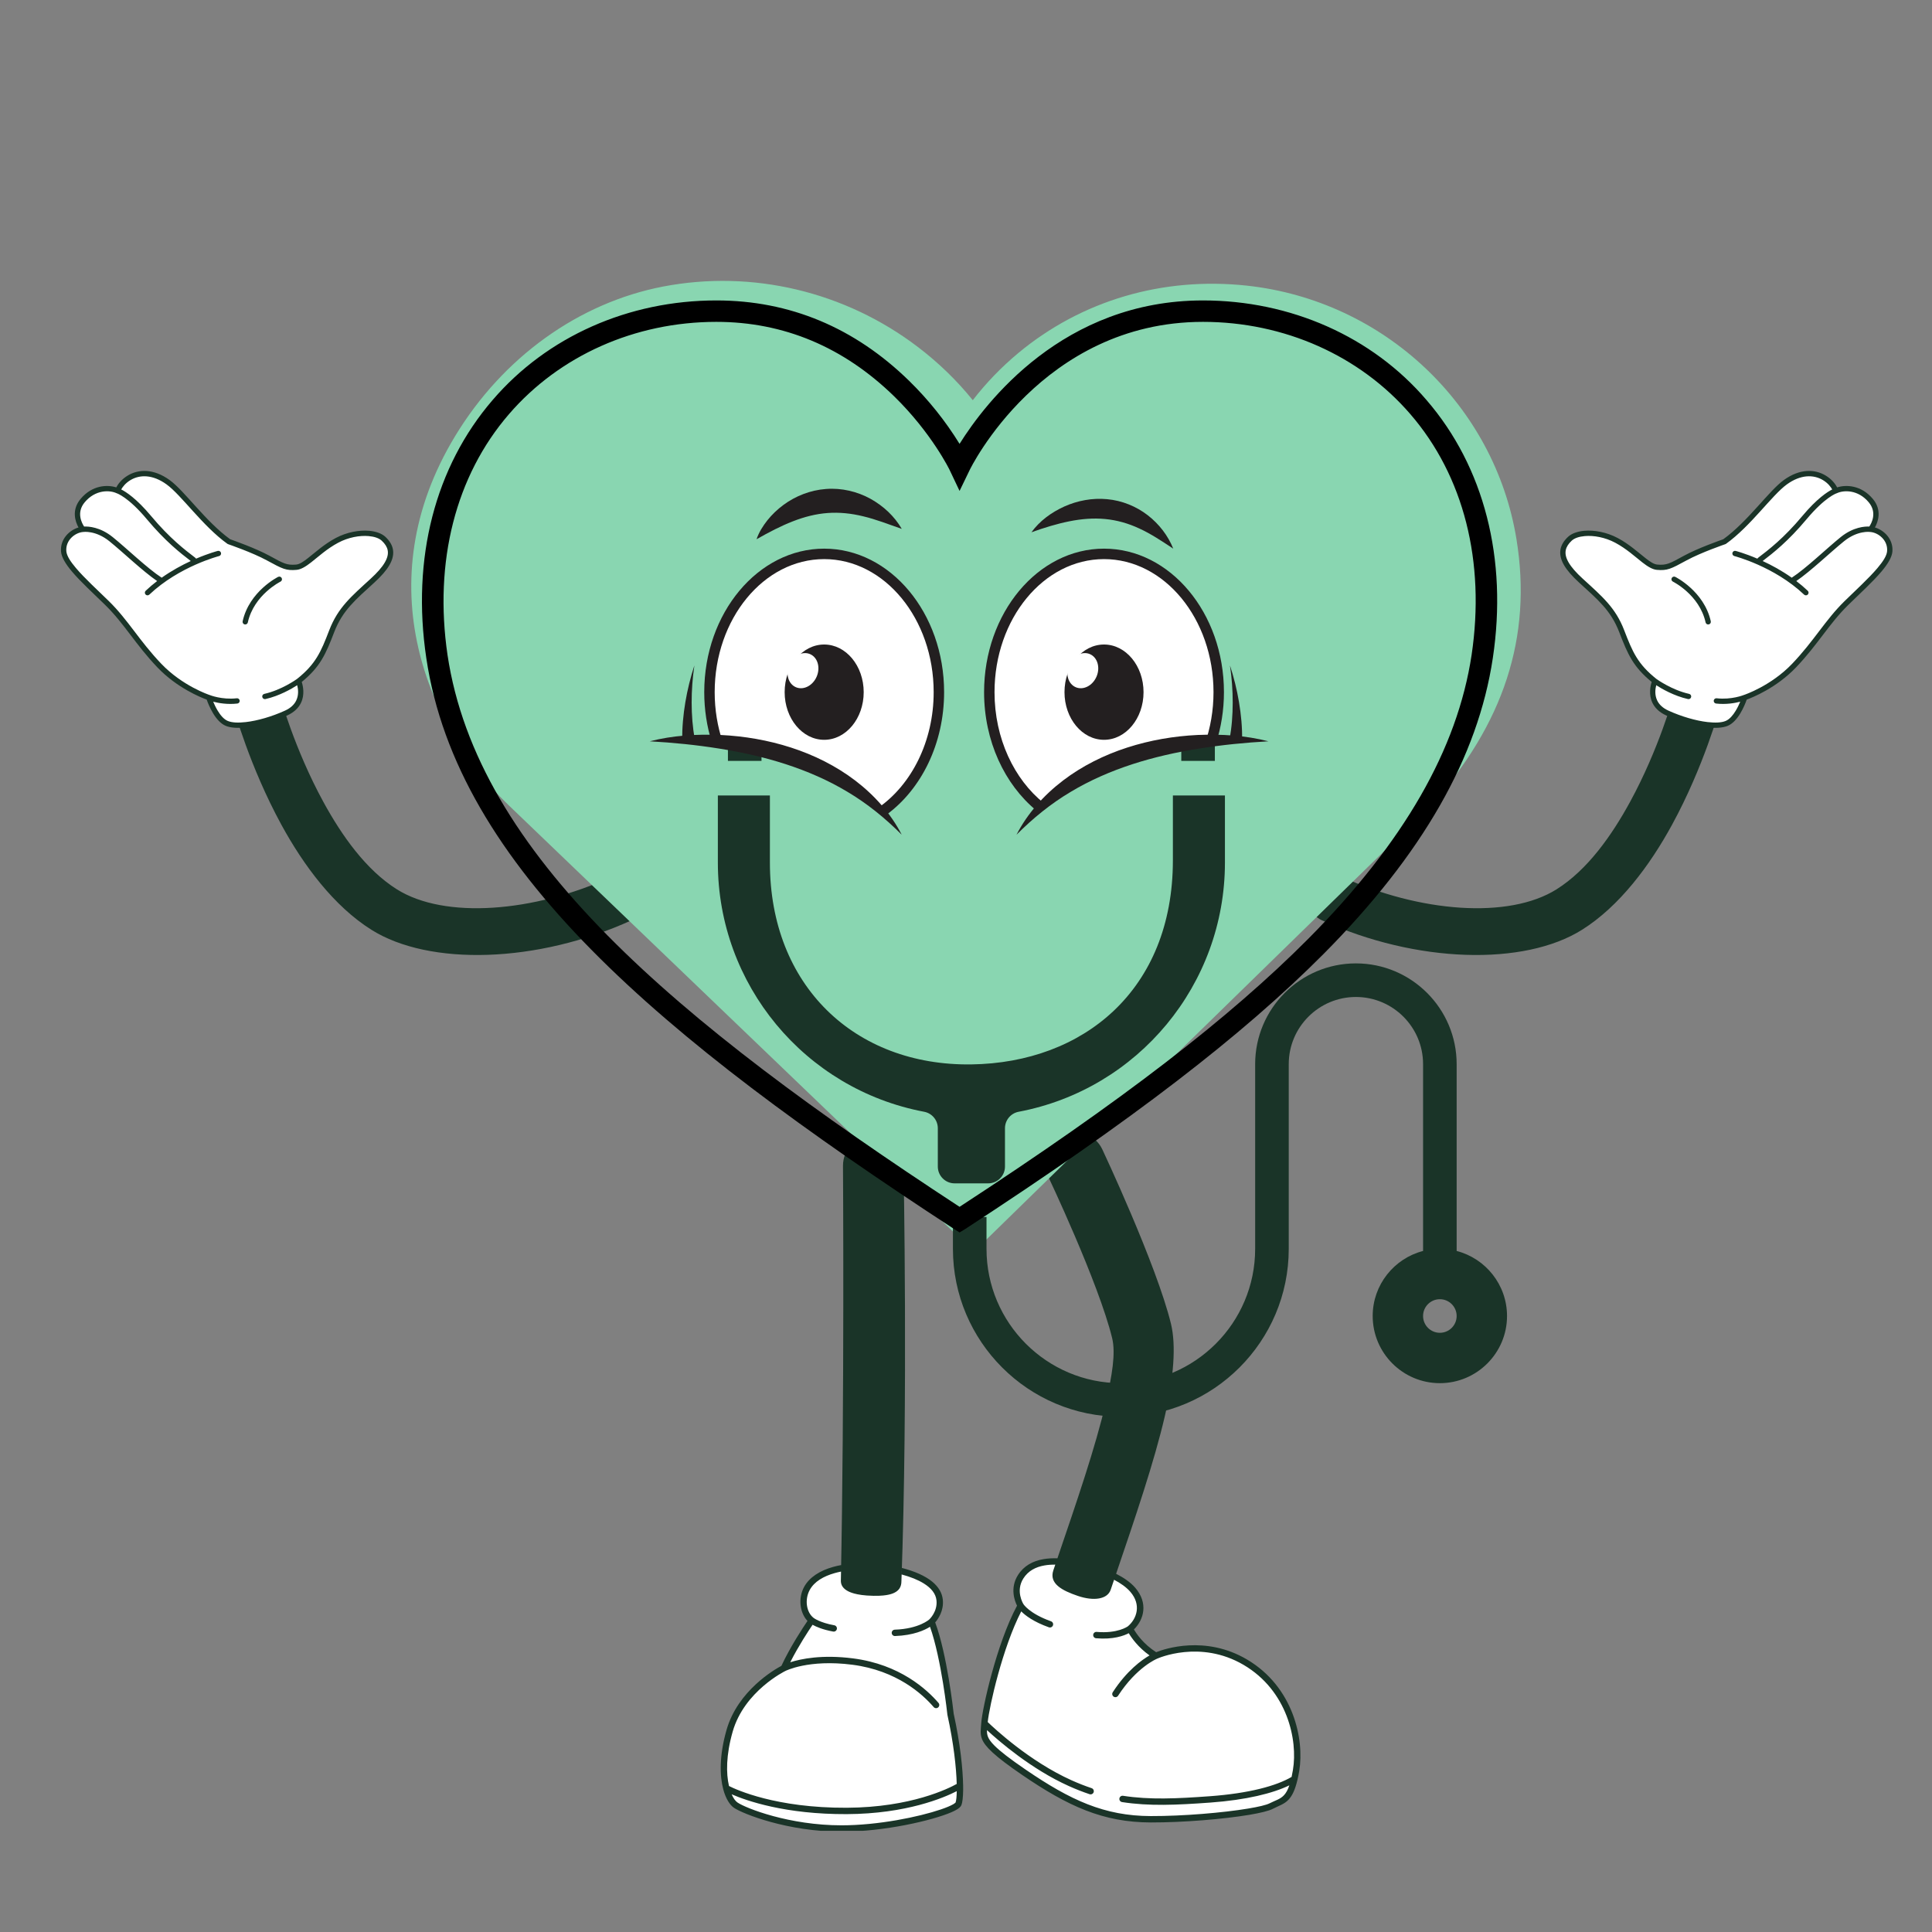 <svg xmlns="http://www.w3.org/2000/svg" xmlns:xlink="http://www.w3.org/1999/xlink" width="1080" zoomAndPan="magnify" viewBox="0 0 810 810" height="1080" preserveAspectRatio="xMidYMid meet" version="1.0"><rect x="0" y="0" width="810" height="810" fill="#808080" stroke="none"/><defs><clipPath id="39a9696094"><path d="M 654 197 L 793.75 197 L 793.75 306 L 654 306 Z M 654 197 " clip-rule="nonzero"/></clipPath><clipPath id="ebaebbcb65"><path d="M 25.234 197 L 165 197 L 165 306 L 25.234 306 Z M 25.234 197 " clip-rule="nonzero"/></clipPath><clipPath id="c1992517ab"><path d="M 302 474 L 546 474 L 546 767.582 L 302 767.582 Z M 302 474 " clip-rule="nonzero"/></clipPath><clipPath id="324aae2d7c"><path d="M 172.426 117 L 638 117 L 638 524.77 L 172.426 524.77 Z M 172.426 117 " clip-rule="nonzero"/></clipPath><clipPath id="c5a0e11c37"><path d="M 190.867 182.75 C 153.152 244.883 179.723 305.359 213.113 337.461 L 408.348 524.77 L 599.461 338.129 C 630.516 303.598 642.418 266.973 635.809 226.191 C 626.676 169.773 580.184 126.004 522.754 119.754 C 487.531 115.961 453.504 125.93 426.945 147.996 C 419.801 153.934 413.41 160.57 407.844 167.785 C 401.234 159.57 393.488 152.059 384.727 145.398 C 354.191 122.188 315.316 112.973 277.977 120.141 C 242.613 126.973 210.867 149.785 190.867 182.75 Z M 190.867 182.75 " clip-rule="nonzero"/></clipPath><clipPath id="f459f62e8e"><path d="M 438 249.035 L 510 249.035 L 510 320 L 438 320 Z M 438 249.035 " clip-rule="nonzero"/></clipPath><clipPath id="aeeb0d27c0"><path d="M 300.82 333 L 514 333 L 514 497 L 300.82 497 Z M 300.82 333 " clip-rule="nonzero"/></clipPath><clipPath id="2af16a972c"><path d="M 305 249.035 L 376 249.035 L 376 320 L 305 320 Z M 305 249.035 " clip-rule="nonzero"/></clipPath><clipPath id="b75e862656"><path d="M 176 125.961 L 628 125.961 L 628 516.711 L 176 516.711 Z M 176 125.961 " clip-rule="nonzero"/></clipPath><clipPath id="1298d9a1e1"><path d="M 272 308 L 379 308 L 379 349.953 L 272 349.953 Z M 272 308 " clip-rule="nonzero"/></clipPath><clipPath id="3ab5395df8"><path d="M 426 308 L 532 308 L 532 349.953 L 426 349.953 Z M 426 308 " clip-rule="nonzero"/></clipPath><clipPath id="c12b47817c"><path d="M 317 204.453 L 379 204.453 L 379 227 L 317 227 Z M 317 204.453 " clip-rule="nonzero"/></clipPath></defs><path fill="#1a3428" d="M 701.613 291.773 C 701.613 291.773 695.605 313.855 683.422 336.176 C 675.715 350.297 665.59 364.676 652.605 372.844 C 632.523 385.473 595.211 382.512 562.555 367.613 C 557.523 365.316 551.57 367.539 549.277 372.57 C 546.98 377.602 549.203 383.551 554.234 385.848 C 593.738 403.867 638.988 405.086 663.277 389.809 C 678.996 379.922 691.684 362.875 701.016 345.777 C 714.391 321.277 720.957 297.02 720.957 297.02 C 722.402 291.684 719.246 286.172 713.906 284.727 C 708.57 283.277 703.059 286.434 701.613 291.773 Z M 701.613 291.773 " fill-opacity="1" fill-rule="evenodd"/><path fill="#ffffff" d="M 693.801 285.547 C 693.801 285.547 689.699 294.707 699.055 298.953 C 708.41 303.203 719.18 305.277 723.926 303.285 C 728.672 301.293 731.438 292.441 731.438 292.441 C 731.438 292.441 742.98 288.68 752.18 279.043 C 761.379 269.41 766.055 260.723 774.086 252.855 C 782.121 244.988 791.844 236.543 792.285 231.172 C 792.723 225.801 787.984 222.219 784.242 221.926 C 784.242 221.926 789.273 215.773 784.32 209.863 C 779.367 203.949 772.758 204.316 769.66 205.766 C 769.66 205.766 768.582 202.527 764.758 200.273 C 760.598 197.824 754.801 197.629 748.516 202.172 C 742.227 206.719 733.426 219.602 723.012 227.082 C 723.012 227.082 712.738 230.598 706.512 233.992 C 700.285 237.391 698.914 238.168 694.75 237.809 C 690.586 237.453 685.652 230.77 677.707 226.551 C 670.234 222.582 661.461 222.809 658.18 225.875 C 652.957 230.75 654.805 236.105 662.789 243.414 C 670.77 250.719 676.324 255.285 679.918 264.652 C 683.516 274.016 685.746 279.137 693.801 285.547 Z M 693.801 285.547 " fill-opacity="1" fill-rule="evenodd"/><g clip-path="url(#39a9696094)"><path fill="#1a3428" d="M 692.48 285.914 C 691.965 287.516 691.117 291.199 692.789 294.668 C 693.742 296.637 695.488 298.559 698.594 299.969 C 704.316 302.566 710.566 304.363 715.691 304.953 C 719.27 305.359 722.328 305.164 724.359 304.309 C 726.453 303.434 728.23 301.379 729.57 299.188 C 731.008 296.844 731.945 294.375 732.32 293.312 C 734.723 292.438 744.773 288.418 752.988 279.812 C 762.176 270.188 766.84 261.512 774.867 253.652 C 779.715 248.906 785.168 243.949 788.855 239.574 C 791.488 236.453 793.207 233.574 793.395 231.262 C 793.824 226.012 789.879 222.27 786.07 221.145 C 787.383 218.766 789.145 213.887 785.176 209.145 C 780.285 203.312 773.902 203.152 770.238 204.344 C 769.57 203.086 768.113 200.957 765.32 199.312 C 760.855 196.68 754.617 196.387 747.859 201.27 C 741.602 205.793 732.852 218.586 722.496 226.078 C 721.168 226.543 711.816 229.832 705.977 233.016 C 700.074 236.238 698.793 237.039 694.844 236.703 C 693.348 236.574 691.77 235.473 689.922 234.031 C 686.797 231.59 683.059 228.133 678.227 225.566 C 673.539 223.074 668.355 222.176 664.223 222.535 C 661.293 222.793 658.879 223.699 657.418 225.062 C 655.652 226.711 654.633 228.422 654.273 230.211 C 653.852 232.305 654.324 234.535 655.738 236.957 C 657.035 239.176 659.141 241.586 662.035 244.234 C 669.871 251.406 675.352 255.859 678.879 265.051 C 682.465 274.387 684.746 279.586 692.48 285.914 Z M 768.164 205.199 C 767.594 204.188 766.398 202.531 764.191 201.23 C 760.344 198.965 754.988 198.867 749.164 203.074 C 742.879 207.621 734.074 220.504 723.66 227.984 C 723.57 228.051 723.477 228.102 723.371 228.137 C 723.371 228.137 713.207 231.609 707.043 234.973 C 700.496 238.543 699.035 239.297 694.652 238.918 C 692.82 238.762 690.816 237.555 688.555 235.785 C 685.512 233.41 681.883 230.031 677.184 227.535 C 672.906 225.262 668.188 224.426 664.414 224.758 C 662.07 224.961 660.105 225.598 658.938 226.691 C 657.57 227.965 656.734 229.266 656.453 230.652 C 656.129 232.266 656.574 233.969 657.664 235.832 C 658.867 237.898 660.844 240.125 663.539 242.59 C 671.672 250.035 677.297 254.711 680.957 264.25 C 684.469 273.391 686.625 278.41 694.473 284.66 C 694.844 284.93 700.992 289.301 708.176 290.914 C 708.777 291.047 709.152 291.645 709.02 292.242 C 708.883 292.844 708.289 293.219 707.688 293.086 C 701.859 291.777 696.672 288.758 694.387 287.285 C 693.992 288.762 693.637 291.293 694.797 293.699 C 695.562 295.289 697.008 296.801 699.516 297.941 C 705.016 300.438 711.016 302.176 715.941 302.738 C 719.062 303.094 721.73 303 723.496 302.258 C 725.199 301.543 726.582 299.809 727.672 298.027 C 728.496 296.676 729.145 295.285 729.602 294.188 C 727.352 294.777 723.645 295.441 719.473 294.965 C 718.863 294.895 718.422 294.34 718.492 293.73 C 718.562 293.121 719.117 292.68 719.727 292.754 C 725.938 293.465 731.02 291.41 731.02 291.41 L 731.055 291.398 C 731.07 291.391 731.086 291.387 731.102 291.383 C 731.414 291.277 742.508 287.566 751.375 278.277 C 760.586 268.629 765.266 259.938 773.309 252.059 C 778.102 247.363 783.504 242.465 787.152 238.141 C 789.41 235.465 791.012 233.066 791.176 231.082 C 791.555 226.406 787.422 223.301 784.164 223.039 C 784.148 223.035 784.133 223.035 784.117 223.035 L 784.09 223.031 C 784.082 223.031 784.074 223.027 784.062 223.027 C 784.035 223.023 778.883 222.266 773.121 226.918 C 767.52 231.438 759.113 239.508 753.105 243.605 C 754.742 244.855 756.352 246.211 757.902 247.68 C 758.348 248.102 758.367 248.809 757.945 249.254 C 757.523 249.699 756.82 249.719 756.371 249.297 C 743.816 237.414 727.133 233.133 727.133 233.133 C 726.539 232.98 726.176 232.371 726.332 231.777 C 726.484 231.18 727.09 230.824 727.684 230.973 C 727.684 230.973 731.445 231.941 736.773 234.219 C 736.848 234.09 736.945 233.973 737.074 233.875 C 741.383 230.594 747.789 225.723 755.656 216.316 C 761.77 209.008 766.18 206.199 768.164 205.199 Z M 701.379 243.852 C 701.379 243.852 712.492 249.324 715.078 260.949 C 715.215 261.547 715.809 261.926 716.406 261.793 C 717.008 261.66 717.387 261.066 717.254 260.465 C 714.438 247.816 702.363 241.855 702.363 241.855 C 701.812 241.582 701.145 241.812 700.871 242.363 C 700.598 242.914 700.828 243.582 701.379 243.852 Z M 783.711 220.762 C 784.66 219.348 787.082 214.891 783.469 210.578 C 778.961 205.195 772.969 205.453 770.145 206.77 C 770.105 206.785 770.066 206.801 770.023 206.816 L 769.992 206.828 L 769.98 206.832 C 769.973 206.832 765.242 208.328 757.363 217.746 C 749.691 226.922 743.379 231.867 739 235.207 C 742.723 236.93 746.992 239.227 751.195 242.203 C 757.184 238.32 765.949 229.844 771.723 225.184 C 777.039 220.895 781.938 220.672 783.711 220.762 Z M 783.711 220.762 " fill-opacity="1" fill-rule="evenodd"/></g><path fill="#1a3428" d="M 117.371 291.773 C 117.371 291.773 123.379 313.855 135.559 336.176 C 143.27 350.297 153.395 364.676 166.379 372.844 C 186.461 385.473 223.77 382.512 256.43 367.613 C 261.461 365.316 267.41 367.539 269.707 372.57 C 272.004 377.602 269.781 383.551 264.75 385.848 C 225.242 403.867 179.996 405.086 155.707 389.809 C 139.984 379.922 127.301 362.875 117.969 345.777 C 104.594 321.277 98.027 297.02 98.027 297.02 C 96.582 291.684 99.738 286.172 105.078 284.727 C 110.414 283.277 115.926 286.434 117.371 291.773 Z M 117.371 291.773 " fill-opacity="1" fill-rule="evenodd"/><path fill="#ffffff" d="M 125.184 285.547 C 125.184 285.547 129.285 294.707 119.93 298.953 C 110.574 303.203 99.805 305.277 95.055 303.285 C 90.312 301.293 87.547 292.441 87.547 292.441 C 87.547 292.441 76.004 288.68 66.805 279.043 C 57.602 269.41 52.93 260.723 44.895 252.855 C 36.863 244.988 27.137 236.543 26.699 231.172 C 26.262 225.801 31 222.219 34.742 221.926 C 34.742 221.926 29.707 215.773 34.664 209.863 C 39.617 203.949 46.227 204.316 49.324 205.766 C 49.324 205.766 50.402 202.527 54.227 200.273 C 58.387 197.824 64.184 197.629 70.469 202.172 C 76.758 206.719 85.559 219.602 95.973 227.082 C 95.973 227.082 106.246 230.598 112.473 233.992 C 118.699 237.391 120.07 238.168 124.234 237.809 C 128.398 237.453 133.332 230.77 141.277 226.551 C 148.75 222.582 157.523 222.809 160.805 225.875 C 166.023 230.75 164.18 236.105 156.195 243.414 C 148.211 250.719 142.66 255.285 139.066 264.652 C 135.469 274.016 133.234 279.137 125.184 285.547 Z M 125.184 285.547 " fill-opacity="1" fill-rule="evenodd"/><g clip-path="url(#ebaebbcb65)"><path fill="#1a3428" d="M 126.504 285.914 C 127.02 287.516 127.867 291.199 126.191 294.668 C 125.242 296.637 123.496 298.559 120.391 299.969 C 114.664 302.566 108.418 304.363 103.293 304.953 C 99.711 305.359 96.656 305.164 94.625 304.309 C 92.531 303.434 90.754 301.379 89.414 299.188 C 87.977 296.844 87.035 294.375 86.664 293.312 C 84.258 292.438 74.211 288.418 65.996 279.812 C 56.809 270.188 52.141 261.512 44.117 253.652 C 39.27 248.906 33.816 243.949 30.129 239.574 C 27.496 236.453 25.777 233.574 25.59 231.262 C 25.16 226.012 29.105 222.27 32.914 221.145 C 31.602 218.766 29.836 213.887 33.809 209.145 C 38.699 203.312 45.082 203.152 48.746 204.344 C 49.414 203.086 50.871 200.957 53.66 199.312 C 58.129 196.68 64.367 196.387 71.125 201.27 C 77.383 205.793 86.133 218.586 96.488 226.078 C 97.812 226.543 107.168 229.832 113.004 233.016 C 118.91 236.238 120.188 237.039 124.141 236.703 C 125.637 236.574 127.211 235.473 129.059 234.031 C 132.188 231.59 135.926 228.133 140.758 225.566 C 145.445 223.074 150.629 222.176 154.762 222.535 C 157.691 222.793 160.105 223.699 161.566 225.062 C 163.328 226.711 164.352 228.422 164.711 230.211 C 165.133 232.305 164.656 234.535 163.246 236.957 C 161.949 239.176 159.844 241.586 156.949 244.234 C 149.113 251.406 143.633 255.859 140.105 265.051 C 136.52 274.387 134.238 279.586 126.504 285.914 Z M 50.816 205.199 C 51.391 204.188 52.586 202.531 54.793 201.23 C 58.641 198.965 63.996 198.867 69.816 203.074 C 76.105 207.621 84.91 220.504 95.32 227.984 C 95.41 228.051 95.508 228.102 95.613 228.137 C 95.613 228.137 105.777 231.609 111.938 234.973 C 118.488 238.543 119.949 239.297 124.332 238.918 C 126.164 238.762 128.168 237.555 130.43 235.785 C 133.473 233.41 137.098 230.031 141.801 227.535 C 146.078 225.262 150.797 224.426 154.566 224.758 C 156.91 224.961 158.879 225.598 160.043 226.691 C 161.414 227.965 162.25 229.266 162.531 230.652 C 162.852 232.266 162.41 233.969 161.32 235.832 C 160.117 237.898 158.137 240.125 155.445 242.59 C 147.312 250.035 141.688 254.711 138.027 264.25 C 134.516 273.391 132.359 278.41 124.512 284.66 C 124.141 284.93 117.992 289.301 110.809 290.914 C 110.207 291.047 109.832 291.645 109.965 292.242 C 110.102 292.844 110.695 293.219 111.293 293.086 C 117.125 291.777 122.309 288.758 124.598 287.285 C 124.992 288.762 125.348 291.293 124.188 293.699 C 123.422 295.289 121.977 296.801 119.469 297.941 C 113.969 300.438 107.969 302.176 103.043 302.738 C 99.922 303.094 97.254 303 95.488 302.258 C 93.785 301.543 92.402 299.809 91.312 298.027 C 90.488 296.676 89.84 295.285 89.383 294.188 C 91.629 294.777 95.34 295.441 99.512 294.965 C 100.121 294.895 100.559 294.34 100.492 293.73 C 100.422 293.121 99.867 292.68 99.258 292.754 C 93.047 293.465 87.965 291.41 87.965 291.41 L 87.926 291.398 C 87.914 291.391 87.898 291.387 87.883 291.383 C 87.57 291.277 76.477 287.566 67.609 278.277 C 58.398 268.629 53.719 259.938 45.676 252.059 C 40.883 247.363 35.48 242.465 31.832 238.141 C 29.574 235.465 27.973 233.066 27.809 231.082 C 27.426 226.406 31.559 223.301 34.82 223.039 C 34.836 223.035 34.852 223.035 34.867 223.035 L 34.895 223.031 C 34.902 223.031 34.91 223.027 34.922 223.027 C 34.949 223.023 40.098 222.266 45.863 226.918 C 51.465 231.438 59.867 239.508 65.879 243.605 C 64.242 244.855 62.633 246.211 61.082 247.68 C 60.633 248.102 60.613 248.809 61.035 249.254 C 61.461 249.699 62.164 249.719 62.609 249.297 C 75.168 237.414 91.852 233.133 91.852 233.133 C 92.445 232.98 92.809 232.371 92.652 231.777 C 92.5 231.18 91.895 230.824 91.297 230.973 C 91.297 230.973 87.539 231.941 82.211 234.219 C 82.137 234.09 82.035 233.973 81.91 233.875 C 77.602 230.594 71.191 225.723 63.328 216.316 C 57.215 209.008 52.805 206.199 50.816 205.199 Z M 117.605 243.852 C 117.605 243.852 106.492 249.324 103.902 260.949 C 103.77 261.547 103.176 261.926 102.574 261.793 C 101.977 261.66 101.598 261.066 101.73 260.465 C 104.543 247.816 116.621 241.855 116.621 241.855 C 117.172 241.582 117.84 241.812 118.113 242.363 C 118.383 242.914 118.156 243.582 117.605 243.852 Z M 35.273 220.762 C 34.324 219.348 31.902 214.891 35.516 210.578 C 40.023 205.195 46.016 205.453 48.84 206.77 C 48.879 206.785 48.918 206.801 48.961 206.816 L 48.992 206.828 L 49.004 206.832 C 49.008 206.832 53.742 208.328 61.617 217.746 C 69.293 226.922 75.605 231.867 79.984 235.207 C 76.262 236.93 71.992 239.227 67.789 242.203 C 61.801 238.32 53.035 229.844 47.258 225.184 C 41.945 220.895 37.047 220.672 35.273 220.762 Z M 35.273 220.762 " fill-opacity="1" fill-rule="evenodd"/></g><path fill="#ffffff" d="M 338.281 666.004 C 343.52 656.32 361.797 655.41 373.723 657.738 C 385.648 660.066 393.262 664.465 393.949 670.781 C 394.539 676.223 390.543 679.91 390.543 679.91 C 395.801 693.305 398.523 718.73 398.523 718.73 C 402.781 738.07 403.066 753.215 401.836 756.289 C 400.609 759.363 375 766.605 352.801 766.609 C 330.598 766.617 312.129 759.309 308.465 756.824 C 304.801 754.344 300.848 743.285 305.887 725.648 C 310.922 708.016 328.633 699.391 328.633 699.391 C 333.129 689.559 340.305 679.383 340.305 679.383 C 336.773 676.652 335.801 670.594 338.281 666.004 Z M 451.176 655.605 C 457.68 656.844 469.68 660.434 474.938 666.539 C 480.199 672.641 477.996 679.254 473.738 682.855 C 473.738 682.855 476.816 689.484 484.605 694.184 C 484.605 694.184 503.078 685.719 522.047 696.848 C 541.012 707.977 545.562 729.395 543.379 742.301 C 541.199 755.207 537.992 754.621 532.934 757.219 C 527.871 759.816 502.125 762.781 482.43 762.734 C 462.734 762.691 448.223 755.977 429.32 743.066 C 410.418 730.152 412.324 728.469 412.723 722.5 C 413.125 716.531 419.238 688.867 427.918 673.191 C 427.918 673.191 424.062 667.137 427.918 661.062 C 432.41 653.984 441.68 653.793 451.176 655.605 Z M 451.176 655.605 " fill-opacity="1" fill-rule="evenodd"/><g clip-path="url(#c1992517ab)"><path fill="#1a3428" d="M 352.531 662.809 C 354.062 587.066 353.43 488.781 353.43 488.781 C 353.383 481.777 359.035 476.055 366.035 476.008 C 373.043 475.965 378.766 481.613 378.809 488.617 C 378.809 488.617 380.715 587.32 377.91 663.324 L 378.117 657.363 C 383.57 658.781 387.902 660.715 390.816 663.102 C 393.441 665.25 394.969 667.781 395.277 670.637 C 395.781 675.289 393.301 678.797 392.086 680.207 C 397.031 693.469 399.68 717.027 399.844 718.512 C 402.586 730.98 403.684 741.715 403.797 748.645 C 403.797 748.656 403.797 748.668 403.797 748.68 C 403.809 749.316 403.809 749.922 403.805 750.488 C 403.77 753.613 403.477 755.785 403.078 756.785 C 402.945 757.121 402.68 757.508 402.238 757.891 C 401.602 758.445 400.477 759.098 398.93 759.77 C 390.941 763.234 370.77 767.941 352.801 767.945 C 330.215 767.953 311.441 760.457 307.715 757.93 C 306.078 756.824 304.309 754.23 303.234 750.203 C 301.746 744.629 301.492 736.176 304.602 725.285 C 309.32 708.762 324.812 699.898 327.609 698.414 C 331.316 690.438 336.676 682.328 338.543 679.586 C 335.332 676.223 334.543 670.105 337.105 665.367 C 339.359 661.203 343.816 658.484 349.223 656.957 C 350.332 656.641 351.48 656.379 352.66 656.16 Z M 401.125 750.949 C 395.777 753.691 380.039 760.469 355.016 760.582 C 329.246 760.699 313.008 754.984 306.75 752.262 C 307.477 753.949 308.336 755.125 309.215 755.719 C 312.816 758.156 330.98 765.281 352.797 765.273 C 368.18 765.273 385.215 761.762 394.469 758.609 C 396.766 757.828 398.566 757.074 399.715 756.402 C 400.113 756.172 400.547 755.801 400.617 755.738 C 400.922 754.926 401.082 753.277 401.125 750.949 Z M 443.332 653.328 C 441.277 653.258 439.297 653.363 437.441 653.684 C 432.996 654.457 429.25 656.473 426.793 660.344 C 423.32 665.816 425.441 671.277 426.398 673.191 C 417.809 689.145 411.789 716.453 411.391 722.41 C 411.215 725.023 410.844 726.887 411.703 729.086 C 412.926 732.207 416.824 736.145 428.566 744.168 C 447.73 757.262 462.461 764.027 482.426 764.07 C 496.289 764.102 513.133 762.652 523.734 760.883 C 528.445 760.094 531.961 759.219 533.543 758.406 C 536.227 757.027 538.391 756.445 540.203 754.547 C 541.656 753.02 542.922 750.633 543.961 746.219 C 543.98 746.156 543.996 746.094 544.004 746.031 C 544.25 744.98 544.48 743.816 544.699 742.523 C 546.945 729.23 542.262 707.16 522.723 695.695 C 505.301 685.473 488.277 691.281 484.723 692.688 C 479.34 689.266 476.449 684.941 475.406 683.141 C 479.613 679 481.48 672.082 475.949 665.664 C 473.988 663.387 471.117 661.438 467.934 659.812 C 475.973 636.188 483.926 612.828 488.355 593.742 C 492.094 577.613 493.145 564.078 490.934 555 C 484.871 530.133 462.141 481.859 462.141 481.859 C 459.148 475.527 451.574 472.82 445.242 475.812 C 438.91 478.809 436.203 486.379 439.199 492.711 C 439.199 492.711 460.605 537.77 466.273 561.012 C 467.82 567.352 466.238 576.738 463.625 588.008 C 459.258 606.855 451.277 629.992 443.332 653.328 Z M 442.43 655.977 C 440.855 655.961 439.336 656.066 437.898 656.316 C 434.215 656.957 431.082 658.57 429.047 661.777 C 425.695 667.062 428.953 672.324 429.043 672.473 L 429.062 672.5 L 429.082 672.531 C 429.082 672.531 431.43 676.441 440.648 679.738 C 441.344 679.988 441.703 680.75 441.457 681.445 C 441.207 682.141 440.441 682.504 439.746 682.254 C 433.277 679.941 429.84 677.273 428.16 675.574 C 420.332 690.801 414.797 715.277 414.109 721.984 C 416.812 724.598 431.613 738.453 449.191 746.363 C 452.086 747.668 454.902 748.77 457.672 749.695 C 458.371 749.93 458.75 750.688 458.516 751.387 C 458.281 752.086 457.523 752.461 456.824 752.23 C 453.973 751.277 451.074 750.145 448.094 748.801 C 432.352 741.719 418.785 729.969 413.809 725.371 C 413.762 726.297 413.824 727.168 414.191 728.113 C 414.613 729.191 415.441 730.352 416.902 731.82 C 419.32 734.246 423.371 737.383 430.074 741.965 C 448.715 754.695 463.012 761.355 482.434 761.398 C 496.145 761.43 512.805 759.996 523.293 758.246 C 527.625 757.523 530.867 756.777 532.324 756.031 C 534.699 754.812 536.664 754.387 538.27 752.703 C 539.145 751.781 539.898 750.488 540.566 748.508 C 533.699 751.844 522.586 754.637 507.434 755.738 C 493.273 756.77 481.758 757.293 470.43 755.531 C 469.699 755.418 469.199 754.734 469.316 754.008 C 469.43 753.281 470.113 752.781 470.84 752.891 C 481.984 754.625 493.312 754.086 507.238 753.074 C 523.668 751.879 535.203 748.715 541.512 744.973 C 541.703 744.098 541.883 743.137 542.062 742.078 C 544.18 729.562 539.762 708.793 521.367 698 C 503.145 687.309 485.391 695.293 485.164 695.398 L 485.113 695.422 L 485.098 695.426 C 485.098 695.426 476.602 698.859 468.762 710.941 C 468.363 711.559 467.535 711.734 466.914 711.336 C 466.297 710.934 466.121 710.105 466.523 709.484 C 472.434 700.375 478.734 695.898 481.949 694.043 C 477.172 690.652 474.43 686.723 473.238 684.727 C 471.191 685.801 466.734 687.469 459.543 686.848 C 458.809 686.785 458.266 686.137 458.328 685.402 C 458.391 684.668 459.039 684.121 459.773 684.184 C 468.531 684.941 472.676 681.98 472.898 681.816 C 476.648 678.629 478.566 672.797 473.926 667.41 C 472.227 665.438 469.801 663.746 467.082 662.324 C 466.605 663.719 466.133 665.117 465.66 666.512 C 464.297 670.523 458.551 671.352 451.918 669.102 C 445.285 666.852 439.73 663.93 441.621 658.359 C 441.891 657.562 442.16 656.77 442.43 655.977 Z M 352.609 658.891 C 351.699 659.07 350.812 659.281 349.949 659.527 C 345.305 660.84 341.395 663.059 339.457 666.641 C 337.293 670.641 338.039 675.945 341.121 678.324 L 341.137 678.336 C 341.137 678.336 343.688 680.309 349.785 681.406 C 350.512 681.539 350.992 682.234 350.863 682.961 C 350.73 683.688 350.035 684.168 349.309 684.039 C 344.887 683.238 342.109 681.996 340.676 681.195 C 339.008 683.652 334.754 690.102 331.309 696.914 C 335.754 695.488 344.645 693.605 357.715 695.297 C 377.281 697.828 388.613 708.309 393.473 713.953 C 393.953 714.512 393.891 715.359 393.332 715.836 C 392.773 716.32 391.926 716.254 391.445 715.695 C 386.82 710.32 376.012 700.359 357.371 697.949 C 338.918 695.562 329.254 700.57 329.254 700.57 L 329.219 700.59 C 329.219 700.59 312.051 708.934 307.172 726.016 C 304.367 735.828 304.402 743.543 305.633 748.793 C 308.645 750.32 325.352 758.047 355 757.91 C 381.957 757.785 397.824 749.766 401.109 747.926 C 400.934 741.105 399.824 730.855 397.219 719.016 C 397.207 718.969 397.203 718.922 397.195 718.871 C 397.195 718.871 394.719 695.637 389.91 682.035 C 387.695 683.438 383.023 685.641 375.238 685.914 C 374.5 685.941 373.883 685.363 373.855 684.625 C 373.832 683.887 374.41 683.27 375.145 683.246 C 385.387 682.887 389.617 678.945 389.617 678.945 L 389.637 678.926 C 389.637 678.926 393.141 675.695 392.621 670.926 C 392.32 668.137 390.418 665.82 387.344 663.898 C 384.91 662.371 381.762 661.109 378.023 660.102 L 378.02 660.191 C 377.996 660.938 377.969 661.684 377.941 662.43 C 377.934 662.578 377.93 662.73 377.926 662.875 C 377.914 663.176 377.91 663.473 377.875 663.77 C 377.82 664.289 377.699 664.805 377.488 665.281 C 377.375 665.539 377.242 665.781 377.086 666.012 C 376.98 666.164 376.863 666.312 376.738 666.453 C 376.098 667.184 375.238 667.688 374.34 668.043 C 374.203 668.094 374.066 668.145 373.93 668.191 C 373.734 668.258 373.535 668.32 373.34 668.375 C 373.09 668.445 372.84 668.508 372.594 668.562 C 372.266 668.637 371.938 668.695 371.605 668.75 C 371.168 668.82 370.723 668.875 370.277 668.918 C 369.703 668.973 369.129 669.008 368.551 669.031 C 367.797 669.059 367.039 669.062 366.281 669.051 C 365.336 669.039 364.391 668.996 363.449 668.93 C 362.723 668.875 361.996 668.805 361.277 668.707 C 360.688 668.629 360.105 668.535 359.523 668.418 C 359.066 668.328 358.609 668.223 358.16 668.102 C 357.82 668.008 357.48 667.906 357.145 667.793 C 356.887 667.703 356.633 667.605 356.379 667.504 C 356.203 667.43 356.027 667.352 355.852 667.27 C 355.711 667.203 355.574 667.133 355.434 667.059 C 354.598 666.605 353.809 666.016 353.266 665.223 C 353.055 664.914 352.887 664.578 352.766 664.223 C 352.645 663.879 352.574 663.52 352.547 663.156 C 352.516 662.746 352.543 662.332 352.551 661.922 C 352.566 661.027 352.586 660.137 352.602 659.242 Z M 352.609 658.891 " fill-opacity="1" fill-rule="evenodd"/></g><g clip-path="url(#324aae2d7c)"><g clip-path="url(#c5a0e11c37)"><path fill="#89d6b1" d="M 172.426 117.762 L 638.254 117.762 L 638.254 524.77 L 172.426 524.77 Z M 172.426 117.762 " fill-opacity="1" fill-rule="nonzero"/></g></g><path fill="#1a3428" d="M 610.707 524.473 L 610.707 446.145 C 610.707 422.855 591.758 403.906 568.469 403.906 C 545.18 403.906 526.23 422.855 526.23 446.145 L 526.23 523.582 C 526.23 554.637 500.969 579.898 469.914 579.898 C 438.863 579.898 413.598 554.633 413.598 523.582 L 413.598 510.207 L 399.52 510.207 L 399.52 523.582 C 399.52 562.398 431.098 593.977 469.914 593.977 C 508.73 593.977 540.312 562.398 540.312 523.582 L 540.312 446.145 C 540.312 430.617 552.941 417.988 568.469 417.988 C 583.996 417.988 596.629 430.617 596.629 446.145 L 596.629 524.473 C 584.496 527.605 575.508 538.645 575.508 551.738 C 575.508 567.266 588.141 579.898 603.668 579.898 C 619.195 579.898 631.828 567.266 631.828 551.738 C 631.824 538.645 622.84 527.605 610.707 524.473 Z M 603.668 558.781 C 599.781 558.781 596.629 555.629 596.629 551.738 C 596.629 547.852 599.781 544.699 603.668 544.699 C 607.555 544.699 610.707 547.852 610.707 551.738 C 610.707 555.629 607.555 558.781 603.668 558.781 Z M 603.668 558.781 " fill-opacity="1" fill-rule="nonzero"/><g clip-path="url(#f459f62e8e)"><path fill="#1a3428" d="M 460.059 291.273 C 468.957 291.273 476.578 285.742 479.684 277.938 C 488.648 280.383 495.258 288.59 495.258 298.312 L 495.258 319.012 L 509.336 319.012 L 509.336 298.312 C 509.336 280.953 496.699 266.5 480.145 263.641 C 477.391 255.172 469.43 249.035 460.059 249.035 C 448.414 249.035 438.941 258.512 438.941 270.156 C 438.941 281.801 448.414 291.273 460.059 291.273 Z M 460.059 291.273 " fill-opacity="1" fill-rule="nonzero"/></g><g clip-path="url(#aeeb0d27c0)"><path fill="#1a3428" d="M 414.301 496.129 C 418.184 496.129 421.34 492.969 421.34 489.086 L 421.34 473.031 C 421.34 469.648 423.746 466.742 427.07 466.113 C 477.188 456.633 513.559 412.707 513.559 361.672 L 513.559 333.512 L 491.738 333.512 L 491.738 360.672 C 491.738 415.07 454.211 445.602 407.262 446.258 C 358.277 446.941 322.785 413.117 322.785 361.672 L 322.785 333.512 L 300.965 333.512 L 300.965 361.672 C 300.965 412.707 337.336 456.633 387.453 466.113 C 390.777 466.742 393.184 469.648 393.184 473.031 L 393.184 489.086 C 393.184 492.969 396.34 496.129 400.223 496.129 Z M 414.301 496.129 " fill-opacity="1" fill-rule="nonzero"/></g><g clip-path="url(#2af16a972c)"><path fill="#1a3428" d="M 319.266 298.312 C 319.266 288.59 325.875 280.383 334.84 277.938 C 337.945 285.742 345.57 291.273 354.465 291.273 C 366.109 291.273 375.582 281.801 375.582 270.156 C 375.582 258.512 366.109 249.035 354.465 249.035 C 345.094 249.035 337.133 255.172 334.379 263.641 C 317.824 266.5 305.188 280.953 305.188 298.312 L 305.188 319.012 L 319.266 319.012 Z M 319.266 298.312 " fill-opacity="1" fill-rule="nonzero"/></g><g clip-path="url(#b75e862656)"><path fill="#000000" d="M 504.355 125.961 C 445.801 125.961 413.219 168.66 402.301 186.094 C 396.332 176.43 389.285 167.625 381.168 159.68 C 358.273 137.316 331.062 125.961 300.332 125.961 C 263.527 125.961 229.359 141.102 206.555 167.691 C 182.426 195.691 172.477 234.082 178.73 275.902 C 191.672 363.332 276.559 434.738 399.922 515.211 L 402.301 516.711 L 404.766 515.211 C 474.504 469.781 520.91 434.121 554.988 399.871 C 596.461 358.051 619.621 317.461 625.871 275.902 C 632.125 234.344 622.262 195.691 598.047 167.691 C 575.328 141.102 541.074 125.961 504.355 125.961 Z M 616.98 274.582 C 610.992 314.113 588.625 353.117 548.559 393.531 C 515.363 426.902 470.191 461.68 402.301 505.969 C 282.371 427.52 200.125 358.051 187.621 274.582 C 181.898 235.488 190.969 199.566 213.422 173.594 C 234.555 149.117 266.168 134.941 300.332 134.941 C 328.598 134.941 353.695 145.504 374.914 166.195 C 390.59 181.516 398.16 197.012 398.25 197.277 L 402.301 205.816 L 406.438 197.277 C 406.703 196.574 436.816 134.941 504.355 134.941 C 538.434 134.941 570.133 149.117 591.266 173.594 C 613.723 199.566 622.789 235.488 616.98 274.582 Z M 616.98 274.582 " fill-opacity="1" fill-rule="nonzero"/></g><path fill="#ffffff" d="M 305.863 311.402 C 328.719 315.039 352.406 324.438 370.137 340.008 C 384.203 329.891 393.633 311.371 393.633 290.195 C 393.633 258.172 372.102 232.219 345.539 232.219 C 318.977 232.219 297.445 258.172 297.445 290.195 C 297.445 297.531 298.59 304.547 300.652 311.008 C 302.375 311.004 304.113 311.121 305.863 311.402 " fill-opacity="1" fill-rule="nonzero"/><path fill="#231f20" d="M 302.984 311.086 C 300.832 304.629 299.633 297.578 299.633 290.195 C 299.633 259.434 320.227 234.41 345.539 234.41 C 370.852 234.41 391.445 259.434 391.445 290.195 C 391.445 310.836 382.16 328.879 368.41 338.527 C 369.559 339.488 370.691 340.469 371.793 341.48 C 386.191 330.887 395.82 311.863 395.82 290.195 C 395.82 257.016 373.262 230.023 345.539 230.023 C 317.816 230.023 295.258 257.016 295.258 290.195 C 295.258 297.543 296.371 304.586 298.395 311.105 C 299.902 310.984 301.438 310.98 302.984 311.086 " fill-opacity="1" fill-rule="nonzero"/><path fill="#231f20" d="M 362.109 290.195 C 362.109 301.223 354.691 310.168 345.539 310.168 C 336.387 310.168 328.969 301.223 328.969 290.195 C 328.969 279.16 336.387 270.215 345.539 270.215 C 354.691 270.215 362.109 279.16 362.109 290.195 " fill-opacity="1" fill-rule="nonzero"/><path fill="#ffffff" d="M 342.406 283.652 C 340.77 287.484 336.863 289.488 333.68 288.117 C 330.5 286.75 329.25 282.535 330.891 278.703 C 332.531 274.871 336.434 272.871 339.617 274.238 C 342.793 275.602 344.043 279.816 342.406 283.652 " fill-opacity="1" fill-rule="nonzero"/><path fill="#ffffff" d="M 435.945 338.199 C 438.594 335.699 441.848 333.668 445.457 332.23 C 444.926 332.441 444.566 332.559 444.285 332.641 L 444.172 332.738 L 444.285 332.641 C 441.969 333.285 447.582 329.824 444.285 332.641 C 445.301 331.785 446.316 330.93 447.324 330.066 C 450.309 327.617 453.375 324.609 456.836 322.812 C 464.617 318.773 471.945 317.199 480.332 316.117 C 485.875 314.73 491.406 313.711 496.938 313.062 C 498.199 312.836 499.465 312.613 500.742 312.434 C 503.055 312.102 505.297 311.863 507.512 311.727 C 509.723 305.066 510.957 297.805 510.957 290.195 C 510.957 258.172 489.426 232.219 462.863 232.219 C 436.301 232.219 414.77 258.172 414.77 290.195 C 414.77 310.18 423.176 327.777 435.945 338.199 " fill-opacity="1" fill-rule="nonzero"/><path fill="#231f20" d="M 434.43 339.762 C 435.398 338.676 436.469 337.66 437.637 336.73 C 425.195 326.742 416.957 309.625 416.957 290.195 C 416.957 259.434 437.551 234.41 462.863 234.41 C 488.176 234.41 508.77 259.434 508.77 290.195 C 508.77 297.898 507.461 305.238 505.125 311.926 C 506.707 311.777 508.27 311.676 509.82 311.625 C 511.953 304.961 513.145 297.742 513.145 290.195 C 513.145 257.016 490.586 230.023 462.863 230.023 C 435.137 230.023 412.582 257.016 412.582 290.195 C 412.582 310.746 421.254 328.902 434.43 339.762 " fill-opacity="1" fill-rule="nonzero"/><path fill="#231f20" d="M 479.434 290.195 C 479.434 301.223 472.012 310.168 462.863 310.168 C 453.711 310.168 446.293 301.223 446.293 290.195 C 446.293 279.16 453.711 270.215 462.863 270.215 C 472.012 270.215 479.434 279.16 479.434 290.195 " fill-opacity="1" fill-rule="nonzero"/><path fill="#ffffff" d="M 459.73 283.652 C 458.094 287.484 454.188 289.488 451.004 288.117 C 447.824 286.75 446.574 282.535 448.215 278.703 C 449.852 274.871 453.758 272.871 456.941 274.238 C 460.117 275.602 461.367 279.816 459.73 283.652 " fill-opacity="1" fill-rule="nonzero"/><g clip-path="url(#1298d9a1e1)"><path fill="#231f20" d="M 272.418 310.797 C 282.055 308.309 292.094 307.738 302.066 308.137 C 312.043 308.613 322.035 310.312 331.648 313.422 C 341.254 316.523 350.484 321.098 358.559 327.242 C 366.605 333.383 373.496 341.094 378.043 349.953 C 371.035 342.926 363.531 336.867 355.34 332 C 347.18 327.098 338.445 323.32 329.406 320.379 C 320.359 317.449 311.004 315.348 301.488 313.84 C 291.957 312.316 282.301 311.348 272.418 310.797 " fill-opacity="1" fill-rule="nonzero"/></g><g clip-path="url(#3ab5395df8)"><path fill="#231f20" d="M 531.801 310.797 C 521.922 311.348 512.262 312.316 502.734 313.84 C 493.219 315.348 483.859 317.449 474.812 320.379 C 465.773 323.32 457.039 327.098 448.883 332 C 440.688 336.867 433.188 342.926 426.18 349.953 C 430.727 341.094 437.617 333.383 445.664 327.242 C 453.734 321.098 462.969 316.523 472.57 313.422 C 482.184 310.312 492.176 308.613 502.156 308.137 C 512.129 307.738 522.168 308.309 531.801 310.797 " fill-opacity="1" fill-rule="nonzero"/></g><path fill="#231f20" d="M 286.074 310.527 C 285.961 307.633 286.109 305.023 286.328 302.32 C 286.555 299.645 286.898 296.996 287.34 294.371 C 288.223 289.125 289.5 283.98 291.125 278.988 C 290.355 284.184 289.969 289.406 289.977 294.594 C 289.98 297.188 290.082 299.77 290.293 302.332 C 290.512 304.863 290.824 307.496 291.32 309.809 L 286.074 310.527 " fill-opacity="1" fill-rule="nonzero"/><path fill="#231f20" d="M 515.477 309.809 C 515.969 307.496 516.289 304.863 516.504 302.332 C 516.715 299.77 516.816 297.188 516.82 294.594 C 516.828 289.406 516.441 284.184 515.672 278.988 C 517.301 283.98 518.578 289.125 519.457 294.371 C 519.898 296.996 520.242 299.645 520.473 302.32 C 520.688 305.023 520.84 307.633 520.719 310.527 L 515.477 309.809 " fill-opacity="1" fill-rule="nonzero"/><g clip-path="url(#c12b47817c)"><path fill="#231f20" d="M 317.188 226.078 C 318.18 223.148 319.844 220.543 321.734 218.129 C 323.656 215.73 325.91 213.578 328.434 211.707 C 333.469 207.988 339.719 205.484 346.273 205.008 C 352.816 204.488 359.438 206.074 364.934 209.113 C 370.438 212.172 375 216.457 378.078 221.742 C 372.316 219.738 367.137 217.707 361.992 216.488 C 356.871 215.223 351.918 214.723 347.016 215.082 C 342.117 215.438 337.238 216.668 332.312 218.605 C 327.363 220.531 322.457 223.082 317.188 226.078 " fill-opacity="1" fill-rule="nonzero"/></g><path fill="#231f20" d="M 432.438 223.156 C 435.895 218.375 440.797 214.82 446.238 212.344 C 451.703 209.902 457.941 208.688 464.168 209.285 C 470.391 209.844 476.426 212.305 481.219 216.031 C 486.02 219.762 489.703 224.59 491.891 230.023 C 487.016 226.797 482.484 223.785 477.77 221.625 C 473.078 219.426 468.297 218.074 463.379 217.605 C 458.465 217.129 453.41 217.535 448.266 218.574 C 443.105 219.609 437.91 221.199 432.438 223.156 " fill-opacity="1" fill-rule="nonzero"/></svg>
